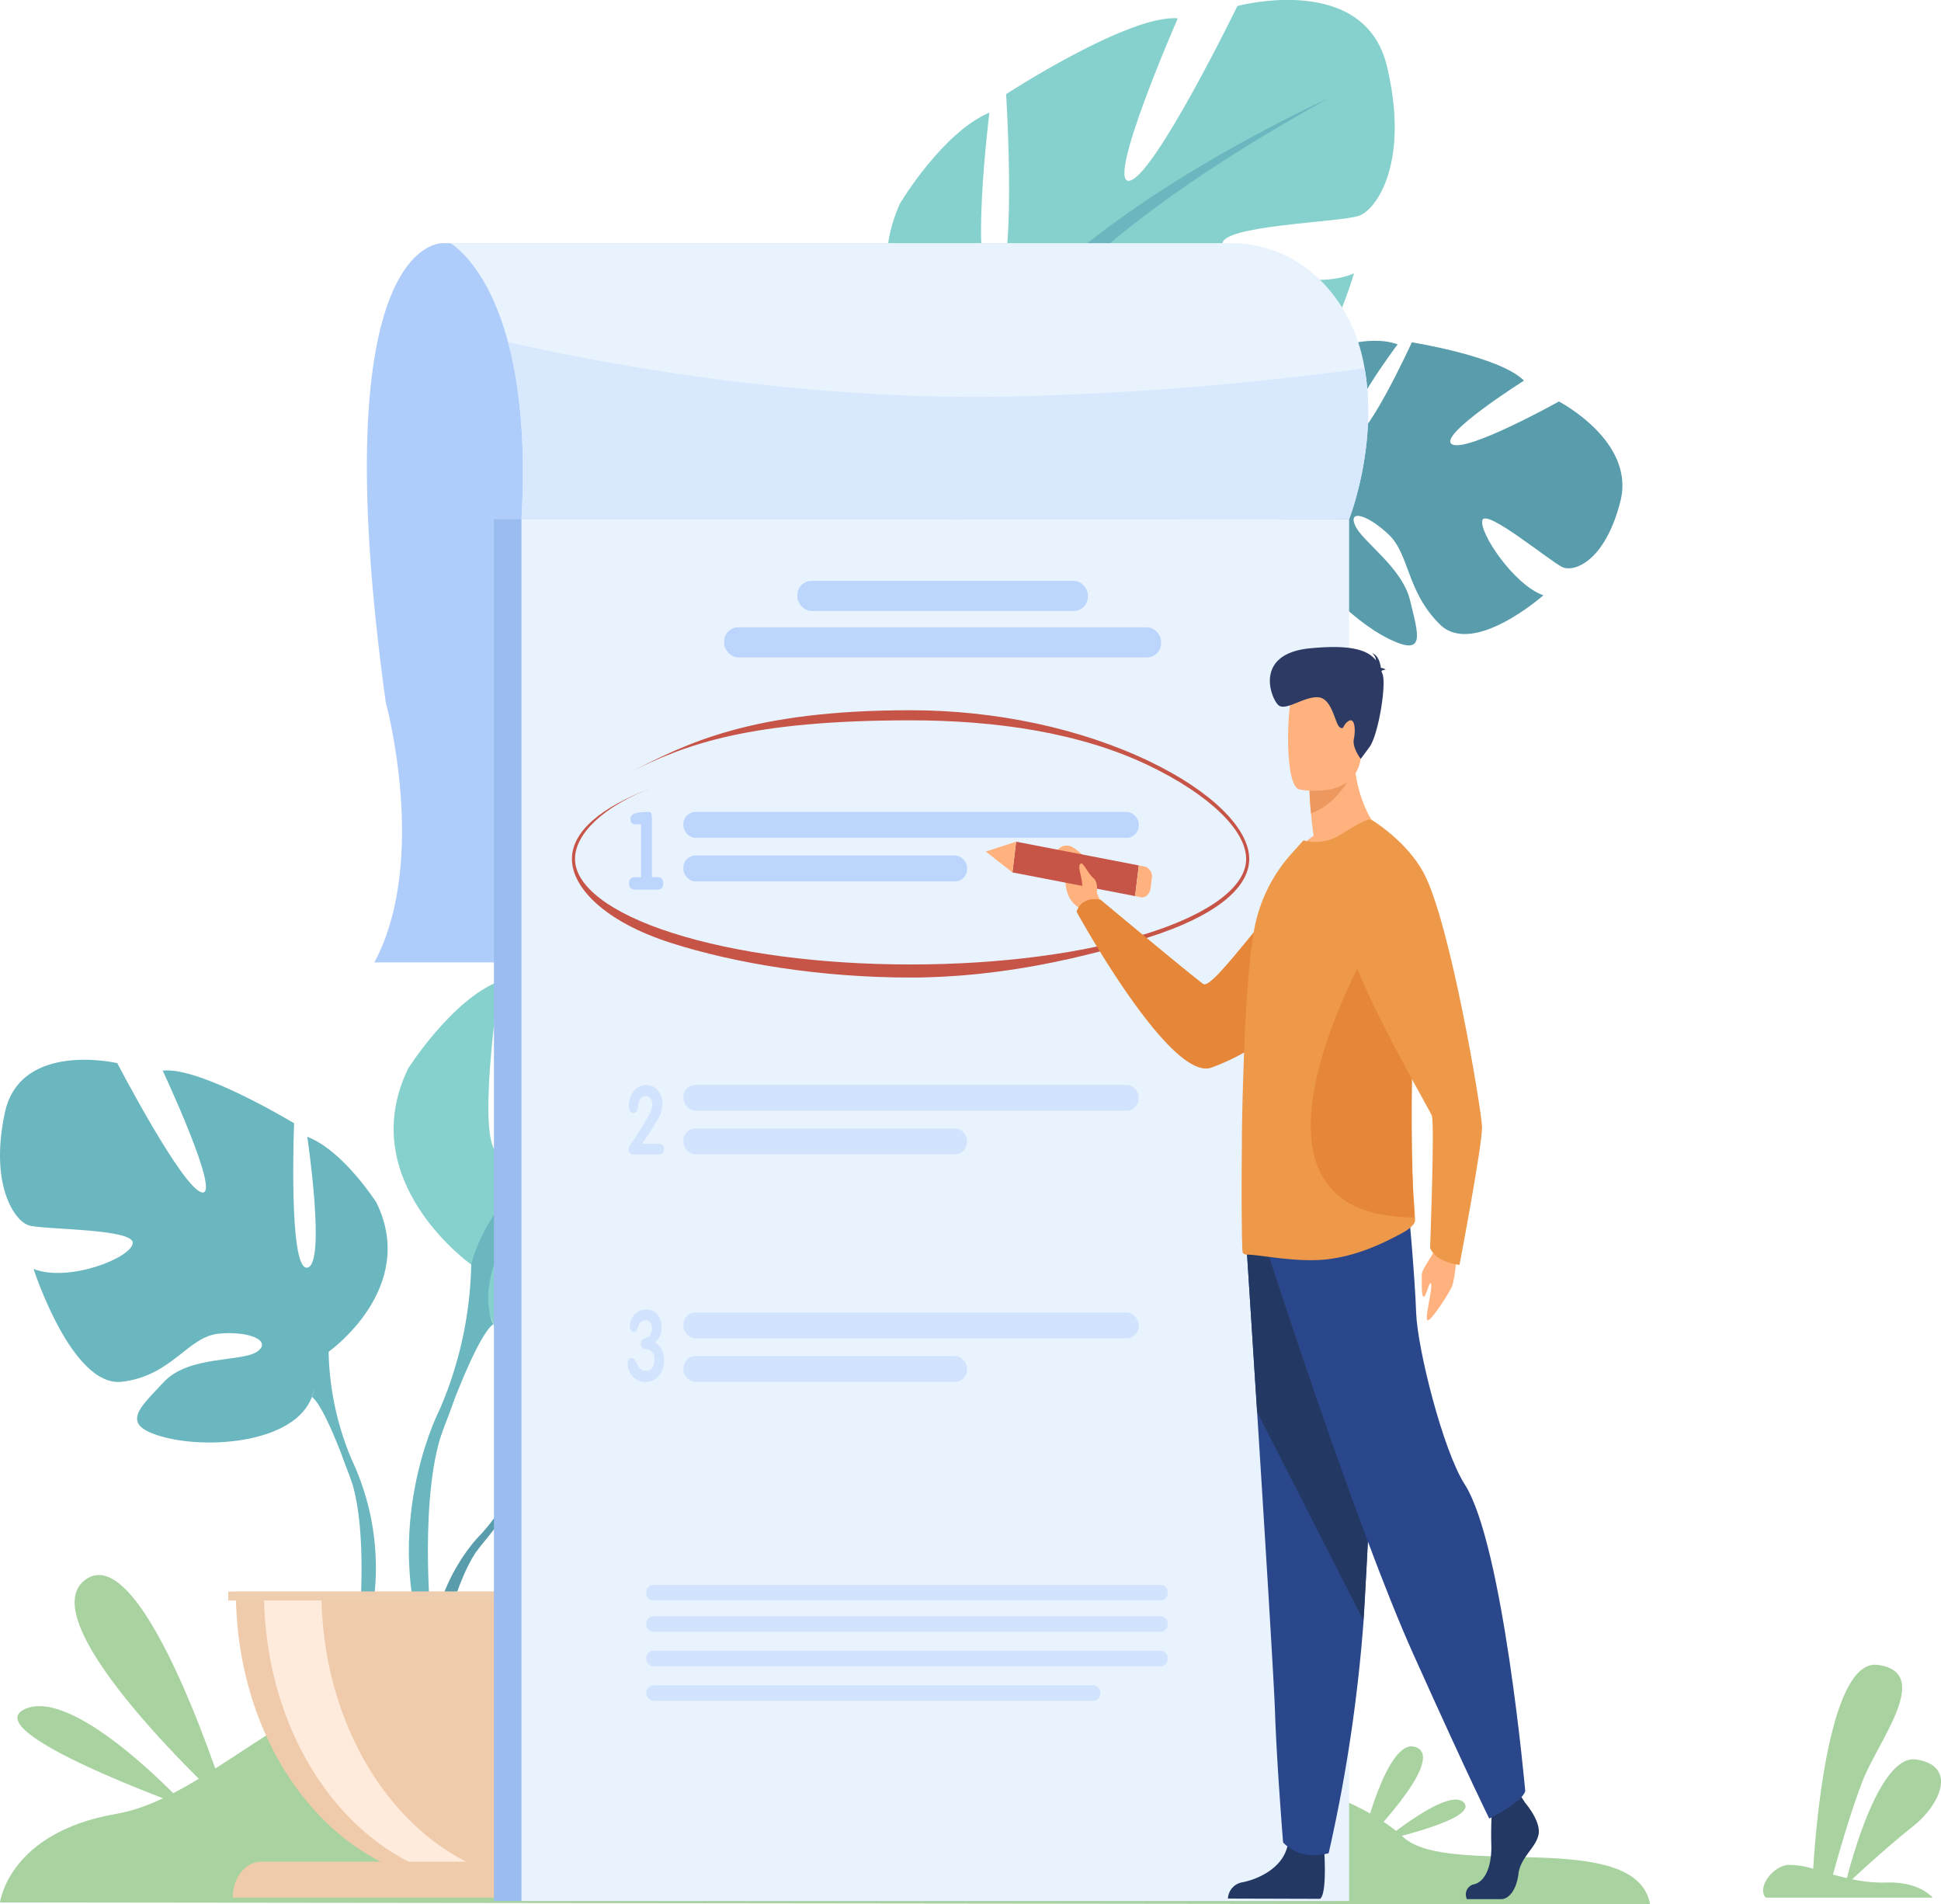 <svg xmlns="http://www.w3.org/2000/svg" viewBox="0 0 500 490.5"><defs><style>.cls-1{fill:#a8d29f;}.cls-2{fill:#afcdfb;}.cls-3{fill:#599dad;}.cls-4{fill:#6bb7bf;}.cls-5{fill:#86d1cd;}.cls-6{fill:#efcbab;}.cls-7{fill:#ffebdc;}.cls-8{fill:#efcdaf;}.cls-9{fill:#9abcef;}.cls-10{fill:#e9f3fe;}.cls-11{fill:#d8e8fd;}.cls-12{fill:#bbd5fc;}.cls-13{fill:#d2e4fd;}.cls-14{fill:#c65447;}.cls-15{fill:#ffb27d;}.cls-16{fill:#e58638;}.cls-17{fill:#233862;}.cls-18{fill:#2b478b;}.cls-19{fill:#ee9849;}.cls-20{fill:#ed985f;}.cls-21{fill:#2c3a64;}</style></defs><title>Asset 1</title><g id="Layer_2" data-name="Layer 2"><g id="Layer_1-2" data-name="Layer 1"><path class="cls-1" d="M0,490S2.17,472,29.92,467.19s53.56-43.5,99.32-37.89S213,470.14,265.06,459.35s84.71,3,96.4,13.81,60-2.54,63.61,17.34Z"/><path class="cls-2" d="M114.07,62.63S82.75,60.7,99.36,180.82c0,0,11.18,40.78-2.93,67.06h207.7V62.63Z"/><path class="cls-3" d="M135.4,374.94s-14.51-21.3-.89-34.84c0,0,9.94-7.57,18.05-7,0,0-11.49,24.25-7.77,26.66S156,331.62,156,331.62s22.64-2.76,29.92,1.64c0,0-19.35,19.93-15.28,21.11s25-18.37,25-18.37,21.06,4.51,19.94,20.69-8.38,21.16-11.57,20.73-21.85-9.39-22.26-6.1,10.83,14,18.69,14.54c0,0-14.85,20.61-24.72,14.66S165,385.14,158.88,381.61s-11.41-3.53-8.87.08,13.68,7.11,17.19,14.94,6.68,13.12-3.53,11.18-26.81-11.33-27.54-22.1Z"/><path class="cls-3" d="M205.25,357.12S148,354.35,135.4,374.94A54.53,54.53,0,0,1,124,395.06l-1.34,4.6s9.91-13.16,13.46-14C136.13,385.71,130.58,360.2,205.25,357.12Z"/><path class="cls-3" d="M124,395.06s-12.28,11.43-13.14,31.85l2.23.25s3.93-21.11,11-29.37S124,395.06,124,395.06Z"/><path class="cls-4" d="M84.67,348.15S107.75,331.88,97,309.8c0,0-8.62-13.55-17.85-17,0,0,4.92,32.92,0,33.7s-3.39-37.19-3.39-37.19-24.31-14.71-33.85-13.55c0,0,15.08,32.15,10.15,31.37s-21.85-33.31-21.85-33.31S5.26,268,1.26,286.56s2.46,27.89,6.16,29.05,27.39.78,26.77,4.65-16.62,10.07-25.54,6.58c0,0,9.85,30.6,22.77,29.05s16.93-11.62,24.93-12.39,13.85,1.94,9.85,4.65-17.54.89-24,7.8-11.7,11.18.3,14.27,33.55,1.17,37.86-10.45Z"/><path class="cls-4" d="M12.65,292.37s64.63,26.34,72,55.78a75,75,0,0,0,6.15,28.27v5.81s-6.77-19.75-10.46-22.46C80.36,359.77,94.82,334.2,12.65,292.37Z"/><path class="cls-4" d="M90.82,376.42a65.34,65.34,0,0,1,4.29,42.24l-2.57-.87s2.49-25.54-2.72-38.38S90.82,376.42,90.82,376.42Z"/><path class="cls-5" d="M121.39,325.71S91,304.27,105.16,275.17c0,0,11.36-17.87,23.53-22.47,0,0-6.49,43.4,0,44.42s4.46-49,4.46-49,32-19.4,44.63-17.87c0,0-19.88,42.37-13.39,41.35s28.81-43.91,28.81-43.91,32.86-7.65,38.13,16.85-3.24,36.76-8.11,38.29-36.11,1-35.3,6.13,21.91,13.28,33.68,8.68c0,0-13,40.34-30,38.29s-22.31-15.31-32.86-16.33-18.25,2.55-13,6.12,23.13,1.17,31.65,10.29,15.41,14.73-.41,18.81-44.22,1.54-49.9-13.78Z"/><path class="cls-4" d="M216.32,252.19s-85.19,34.72-94.93,73.52A99.12,99.12,0,0,1,113.28,363v7.66s8.92-26,13.79-29.61C127.07,341,108,307.33,216.32,252.19Z"/><path class="cls-4" d="M113.28,363s-13.14,25.11-5.65,55.68l3.38-1.15s-3.28-33.66,3.59-50.59S113.28,363,113.28,363Z"/><path class="cls-6" d="M120.36,484.94c32.92,0,59.61-33.59,59.61-75H60.76C60.76,451.35,87.45,484.94,120.36,484.94Z"/><path class="cls-7" d="M135,484.36a47.76,47.76,0,0,1-7.4.58c-32.92,0-59.6-33.59-59.6-75h14.8C82.83,448.2,105.61,479.77,135,484.36Z"/><path class="cls-6" d="M180.79,488.75H59.94c0-5.11,3.29-9.25,7.35-9.25H173.44c4.06,0,7.35,4.14,7.35,9.25Z"/><rect class="cls-8" x="58.8" y="409.93" width="122.52" height="2.3"/><path class="cls-3" d="M336,124.73s-10.44-24.79,5.2-34.23c0,0,11-4.65,18.83-1.81,0,0-15.44,20.48-12.24,23.86s15.9-24.38,15.9-24.38,22.56,3.56,28.9,9.86c0,0-22.35,14.1-18.58,16.38s27.56-11,27.56-11,19.77,10.22,15.85,25.68-11.87,18.34-14.9,17-19.68-15.2-20.65-12.11,8.11,16.69,15.7,19.35c0,0-18.09,16-26.68,7.48s-7.77-18-13.15-23.11-10.51-6.59-8.67-2.37,12.11,10.71,14.17,19.33,4.23,14.64-5.4,9.93-24.18-18.47-23-29.17Z"/><path class="cls-3" d="M407.29,126.64S352,108.13,336,124.73a47.59,47.59,0,0,1-14.63,16.48l-2.11,4.12s12-10.1,15.57-9.89C334.87,135.44,333.91,109,407.29,126.64Z"/><path class="cls-3" d="M321.41,141.21s-14,7.76-18.37,27.45l2.14.86S312.68,150,321,143.91,321.41,141.21,321.41,141.21Z"/><path class="cls-5" d="M249.29,102.26S218.37,82,231.87,52.35c0,0,10.94-18.29,23-23.34,0,0-5.46,43.62,1,44.4s3.3-49.16,3.3-49.16S290.79,3.66,303.4,4.72c0,0-18.87,43.1-12.41,41.83s27.76-45,27.76-45S351.41-7.3,357.26,17s-2.37,36.86-7.2,38.58S314,58,314.92,63s22.22,12.45,33.87,7.42c0,0-12,40.8-29.1,39.4S297,95.36,286.45,94.74s-18.19,3.23-12.83,6.61,23.14.3,31.87,9.09,15.76,14.15,0,18.83-44.16,3.18-50.2-11.91Z"/><path class="cls-4" d="M342.44,25.22s-84.34,37.89-93.15,77a99.55,99.55,0,0,1-7.23,37.56l.18,7.65s8.31-26.36,13.09-30.11C255.33,117.36,235.47,84.39,342.44,25.22Z"/><path class="cls-4" d="M242.06,139.82s-12.54,25.59-4.33,55.86l3.35-1.27s-4.07-33.53,2.4-50.71S242.06,139.82,242.06,139.82Z"/><rect class="cls-9" x="127.24" y="133.73" width="216.85" height="355.9"/><rect class="cls-10" x="134.33" y="133.73" width="213.2" height="355.9"/><path class="cls-1" d="M497.86,488.76h-43c-2.3-2.46,1.59-8,5.66-8.42a20.15,20.15,0,0,1,6.56,1c.59-9.88,4-54.31,16.69-52.52,14.31,2,0,19.56-4,30-3,7.7-6.16,18.75-7.6,24,1.16.32,2.36.63,3.59.91,1.9-7.32,8.95-32,17.93-30.54,10.53,1.69,6.3,11.57-1.17,17.43-5.48,4.32-12.21,10.45-15.4,13.41a36.52,36.52,0,0,0,8.4.85C492.88,484.56,496.47,487.29,497.86,488.76Z"/><path class="cls-10" d="M347.53,133.72H134.33c1.18-20.29-.6-35-3.45-45.62C125.41,67.74,116,62.62,116,62.62H317.06c17.16,0,30.47,13,34.09,30.29.14.65.26,1.29.37,1.94C355,114.61,347.67,133.36,347.53,133.72Z"/><path class="cls-11" d="M347.53,133.72H134.33c1.18-20.29-.6-35-3.45-45.62,21.79,5,75.75,15.72,133.52,13.92a807.19,807.19,0,0,0,87.12-7.18C355,114.61,347.67,133.36,347.53,133.72Z"/><rect class="cls-12" x="176.04" y="209.12" width="117.29" height="6.67" rx="3.13"/><rect class="cls-12" x="176.04" y="220.35" width="73.08" height="6.67" rx="3.13"/><path class="cls-12" d="M165.15,225.94V212.31h-1.43c-.87,0-1.3-.45-1.3-1.36a1.42,1.42,0,0,1,1-1.39,5.88,5.88,0,0,1,1.66-.33c.76-.07,1.37-.11,1.83-.11s.73.11.85.34a5.21,5.21,0,0,1,.17,1.73v14.75h1.47c1,0,1.43.52,1.43,1.56s-.47,1.63-1.43,1.63h-5.93a1.42,1.42,0,0,1-1-.42,1.62,1.62,0,0,1-.43-1.19c0-1.05.49-1.58,1.46-1.58Z"/><rect class="cls-13" x="176.04" y="279.41" width="117.29" height="6.67" rx="3.13"/><rect class="cls-13" x="176.04" y="290.64" width="73.08" height="6.67" rx="3.13"/><path class="cls-13" d="M171.07,296c0,.91-.51,1.36-1.51,1.36h-6.29a1.2,1.2,0,0,1-1.35-1.37,2,2,0,0,1,.36-1c.36-.52.88-1.29,1.57-2.32q1.58-2.48,2.62-4.28c.25-.41.59-1,1-1.84a5.24,5.24,0,0,0,.55-2.07,2.45,2.45,0,0,0-.48-1.55,1.48,1.48,0,0,0-1.22-.62,1.7,1.7,0,0,0-1.27.58,3.09,3.09,0,0,0-.57,1.45c-.18.91-.29,1.44-.35,1.59a1,1,0,0,1-.93.77,1,1,0,0,1-.9-.53,2.11,2.11,0,0,1-.31-1.21,7.27,7.27,0,0,1,.21-1.71,5.28,5.28,0,0,1,1.63-2.84,4,4,0,0,1,2.7-.94,3.71,3.71,0,0,1,2.91,1.33,5.29,5.29,0,0,1,1.21,3.57,7.32,7.32,0,0,1-.87,3.33c-.32.63-1,1.74-2,3.33-.51.82-1.31,2-2.41,3.57h4.13Q171.07,294.54,171.07,296Z"/><rect class="cls-13" x="176.04" y="338.04" width="117.29" height="6.67" rx="3.13"/><rect class="cls-13" x="176.04" y="349.27" width="73.08" height="6.67" rx="3.13"/><path class="cls-13" d="M171.07,350.36a5.86,5.86,0,0,1-1.43,4.11,4.46,4.46,0,0,1-3.43,1.48,4.11,4.11,0,0,1-2.74-1,4.66,4.66,0,0,1-1.8-3.67,1.78,1.78,0,0,1,.32-1.06.94.94,0,0,1,.8-.45q.51,0,1,.87c.48.95.76,1.47.84,1.57a2,2,0,0,0,1.66.86,2,2,0,0,0,2-1.28,4.15,4.15,0,0,0,.27-1.62,2.37,2.37,0,0,0-2.25-2.69,1.25,1.25,0,0,1-1.27-1.35,1.31,1.31,0,0,1,.74-1.26c.92-.42,1.39-.65,1.4-.66a2.68,2.68,0,0,0,.74-2.15,2.23,2.23,0,0,0-.43-1.44,1.42,1.42,0,0,0-1.15-.53,1.85,1.85,0,0,0-1.41.55,3.93,3.93,0,0,0-.72,1.6c-.15.57-.45.86-.89.86a.87.87,0,0,1-.77-.52,2.11,2.11,0,0,1-.31-1.13,3.69,3.69,0,0,1,.34-1.53,4.21,4.21,0,0,1,1.68-2,4.07,4.07,0,0,1,2.27-.67,3.51,3.51,0,0,1,2.77,1.27,4.89,4.89,0,0,1,1.1,3.34,5,5,0,0,1-1.64,3.94C170.27,346.65,171.07,348.16,171.07,350.36Z"/><rect class="cls-12" x="205.42" y="149.61" width="74.82" height="7.75" rx="3.64"/><rect class="cls-12" x="186.55" y="161.57" width="112.54" height="7.75" rx="3.64"/><path class="cls-14" d="M234.56,251.78c-23.22,0-45.26-3.66-61.69-8.91-16.6-5.29-25.54-14-25.54-21.63,0-7,7.28-13.36,21.07-18.51h0c-13.21,4.94-20.28,12.18-20.28,18.51,0,7,9.16,14,25.13,19.07,16.37,5.22,38.15,8.1,61.31,8.1s44.94-2.88,61.32-8.1c16-5.1,25.13-12.05,25.13-19.07,0-7.43-9.65-16.67-25.17-24.11-17.66-8.46-39.42-11.6-61.28-11.6-41,0-57.93,6-72.59,13.58h0c14.72-7.58,31.41-16.18,72.59-16.18,21.95,0,43.81,4.68,61.54,13.17,15.85,7.6,25.7,17.23,25.7,25.14,0,7.68-9.14,14.83-25.74,20.12C279.63,246.6,257.79,251.78,234.56,251.78Z"/><path class="cls-15" d="M375.6,320.31s-.76,9.35-1.6,11.12-4.41,7.43-5.94,8.54.93-7.45.62-9.12-1.25,3-1.92,3.15-.5-4.12-.52-5.67,3.26-5.34,4.42-8.63S375.6,320.31,375.6,320.31Z"/><path class="cls-15" d="M284.25,234l-1.71-4.06a12.94,12.94,0,0,0-6.35-11.8,3,3,0,0,0-4.11,1.35c-1.37,2.49,2.6,2,2.39,6.3s1.39,6.75,3.63,8.13l1.84,2.7Z"/><path class="cls-16" d="M352.29,224.3s-6.18,38.19-40.21,50.67c-10.62,3.89-34.74-40.11-34.74-40.11s.85-4.06,6.16-3.13c0,0,23.49,19.58,26.45,21.7,2.62,1.89,19.88-24.25,27.75-28.47A16.31,16.31,0,0,1,352.29,224.3Z"/><polygon class="cls-14" points="293.35 222.9 292.39 230.8 260.8 224.7 261.76 216.79 293.35 222.9"/><polygon class="cls-15" points="253.93 219.32 260.8 224.7 261.76 216.79 253.93 219.32"/><path class="cls-15" d="M296.71,226.23l-.31,2.5c-.19,1.54-1.33,2.59-2.55,2.36l-1.46-.29,1-7.9,1.59.31A2.64,2.64,0,0,1,296.71,226.23Z"/><path class="cls-17" d="M392.9,464.36s4.22,4.84,3.4,8.29-4.63,5.74-5.15,10-2.57,6.5-4.42,6.5h-8.84a2.67,2.67,0,0,1,1.93-3.85c3.3-.9,4.54-5.84,4.33-10.43a103.37,103.37,0,0,1,.31-10.72l7-2Z"/><path class="cls-17" d="M341.13,476.89s.75,11-1.1,12.18L316.32,489a4.45,4.45,0,0,1,3.81-4.21c3.8-.76,10.5-3.57,11.63-9.82S341.13,476.89,341.13,476.89Z"/><path class="cls-18" d="M321.11,321.06s1.25,19.34,2.72,42.59c2,31.57,4.4,70.35,4.63,77.7.42,12.76,2.06,33.17,2.06,33.17s3.91,4.85,11.74,2.8a405.35,405.35,0,0,0,9-59.95c0-.51.07-1,.1-1.53,1.85-31.38,4.73-97.45,4.73-97.45Z"/><path class="cls-17" d="M321.11,321.06s1.25,19.34,2.72,42.59l27.39,53.72c0-.51.07-1,.1-1.53,1.85-31.38,4.73-97.45,4.73-97.45Z"/><path class="cls-18" d="M326.82,323.36s22.54,70,37.36,102.94,19.46,42.1,19.46,42.1,8.49-4.21,9.26-7.08c0,0-5.66-63.54-15.59-79-5.61-8.75-12.2-35-12.51-44.2s-2-27.36-2-27.36Z"/><path class="cls-15" d="M356.48,215.44s-15.25,9.26-24.05,5.82a23,23,0,0,1,5.95-6c-.3-2.22-.54-4.15-.67-5.78-.37-3.77-.37-5.91-.37-5.91l5.88-5.83,5.58-5.57C348.36,207.85,356.48,215.44,356.48,215.44Z"/><path class="cls-19" d="M364.52,314.32c0,1.17-2,2.51-2.84,3-6.53,3.6-12.62,6.12-19.52,7-8.15,1-17.79-1.25-21.1-1.17a1.27,1.27,0,0,1-.92-.46c-.23-.21-.4-12.57-.23-28.12,0-.63,0-1.26,0-1.89v-.21c.07-6.07.24-12.44.47-18.81.48-14,1.36-27.5,2.84-35a40,40,0,0,1,9.54-18.86l3-3.35a12,12,0,0,0,9.47-1.43c3.51-2.13,7.3-4.44,7.91-3.85,4.6,4.23,7.71,13.75,9.37,25.9a169.07,169.07,0,0,1,1.39,23c0,3-.07,6.12-.21,9.18a362.37,362.37,0,0,0,.48,39.35C364.38,311.09,364.48,313,364.52,314.32Z"/><path class="cls-16" d="M364.25,313.56c-53.42-.14-9.86-72.94-9.86-72.94l8.66-3.54c.68,7.48,1,15.85,1,24.63,0,3.22-.05,6.53-.15,9.8C363.32,289.24,363.9,304.65,364.25,313.56Z"/><path class="cls-20" d="M348.9,198.17s-3.85,8.85-11.19,11.32c-.37-3.77-.37-5.91-.37-5.91l5.88-5.83Z"/><path class="cls-15" d="M334.65,203.32s14.55,3,15.92-8.26,4.16-18.45-5.07-20.84-11.56,1.57-12.76,5.19S330.9,202.25,334.65,203.32Z"/><path class="cls-21" d="M355.86,172.87c.13-.19.43-.34,1.11-.39a2.33,2.33,0,0,0-1.26-.45c-.15-1.18-.65-3.29-2.27-3.8a2.61,2.61,0,0,1,1,1.85c-1.88-2.43-5.91-4.2-17.06-3.09-14.7,1.46-9.86,13.3-7.95,14.72s6.69-2.46,10.23-2.11,4.22,6.8,5.43,7.69.73-.68,2.35-1.61,1.78,2.47,1.31,4.67,1.77,5.12,1.77,5.12l2.26-3.06c2.26-3.06,4.39-16,3.36-18.8Z"/><path class="cls-19" d="M353.21,211.09s9.21,5.48,13.62,13.92c6.85,13.08,14.79,60.76,14.94,65.18s-5.8,35.59-5.8,35.59-6-.5-7.58-4.33c0,0,1.21-32,.45-34.09s-25.12-43-22.38-51.69S353.21,211.09,353.21,211.09Z"/><path class="cls-15" d="M282.51,229.75s.5-2.49-.87-3.61S279,222,278.43,222.4c-1.2.85.66,3.5.32,6.82C278.63,230.38,280.77,233.41,282.51,229.75Z"/><path class="cls-1" d="M58.8,465.45S37.18,395.76,22,406.86,58.8,465.45,58.8,465.45Z"/><path class="cls-1" d="M48.11,465.45s-28.57-31.07-41.62-25.3S48.11,465.45,48.11,465.45Z"/><path class="cls-1" d="M350.62,475.49s6.58-28.81,14.3-25.41S350.62,475.49,350.62,475.49Z"/><path class="cls-1" d="M356.63,473.92s16.8-13.89,20.5-9.6S356.63,473.92,356.63,473.92Z"/><path class="cls-13" d="M299.19,412.23H168.09a1.84,1.84,0,0,1-1.6-2h0a1.85,1.85,0,0,1,1.6-2h131.1a1.84,1.84,0,0,1,1.59,2h0A1.84,1.84,0,0,1,299.19,412.23Z"/><path class="cls-13" d="M299.19,420.27H168.09a1.85,1.85,0,0,1-1.6-2h0a1.84,1.84,0,0,1,1.6-2h131.1a1.84,1.84,0,0,1,1.59,2h0A1.84,1.84,0,0,1,299.19,420.27Z"/><path class="cls-13" d="M299.19,429.17H168.09a1.84,1.84,0,0,1-1.6-2h0a1.84,1.84,0,0,1,1.6-2h131.1a1.83,1.83,0,0,1,1.59,2h0A1.84,1.84,0,0,1,299.19,429.17Z"/><rect class="cls-13" x="166.49" y="434.06" width="116.98" height="4.02" rx="1.88"/></g></g></svg>